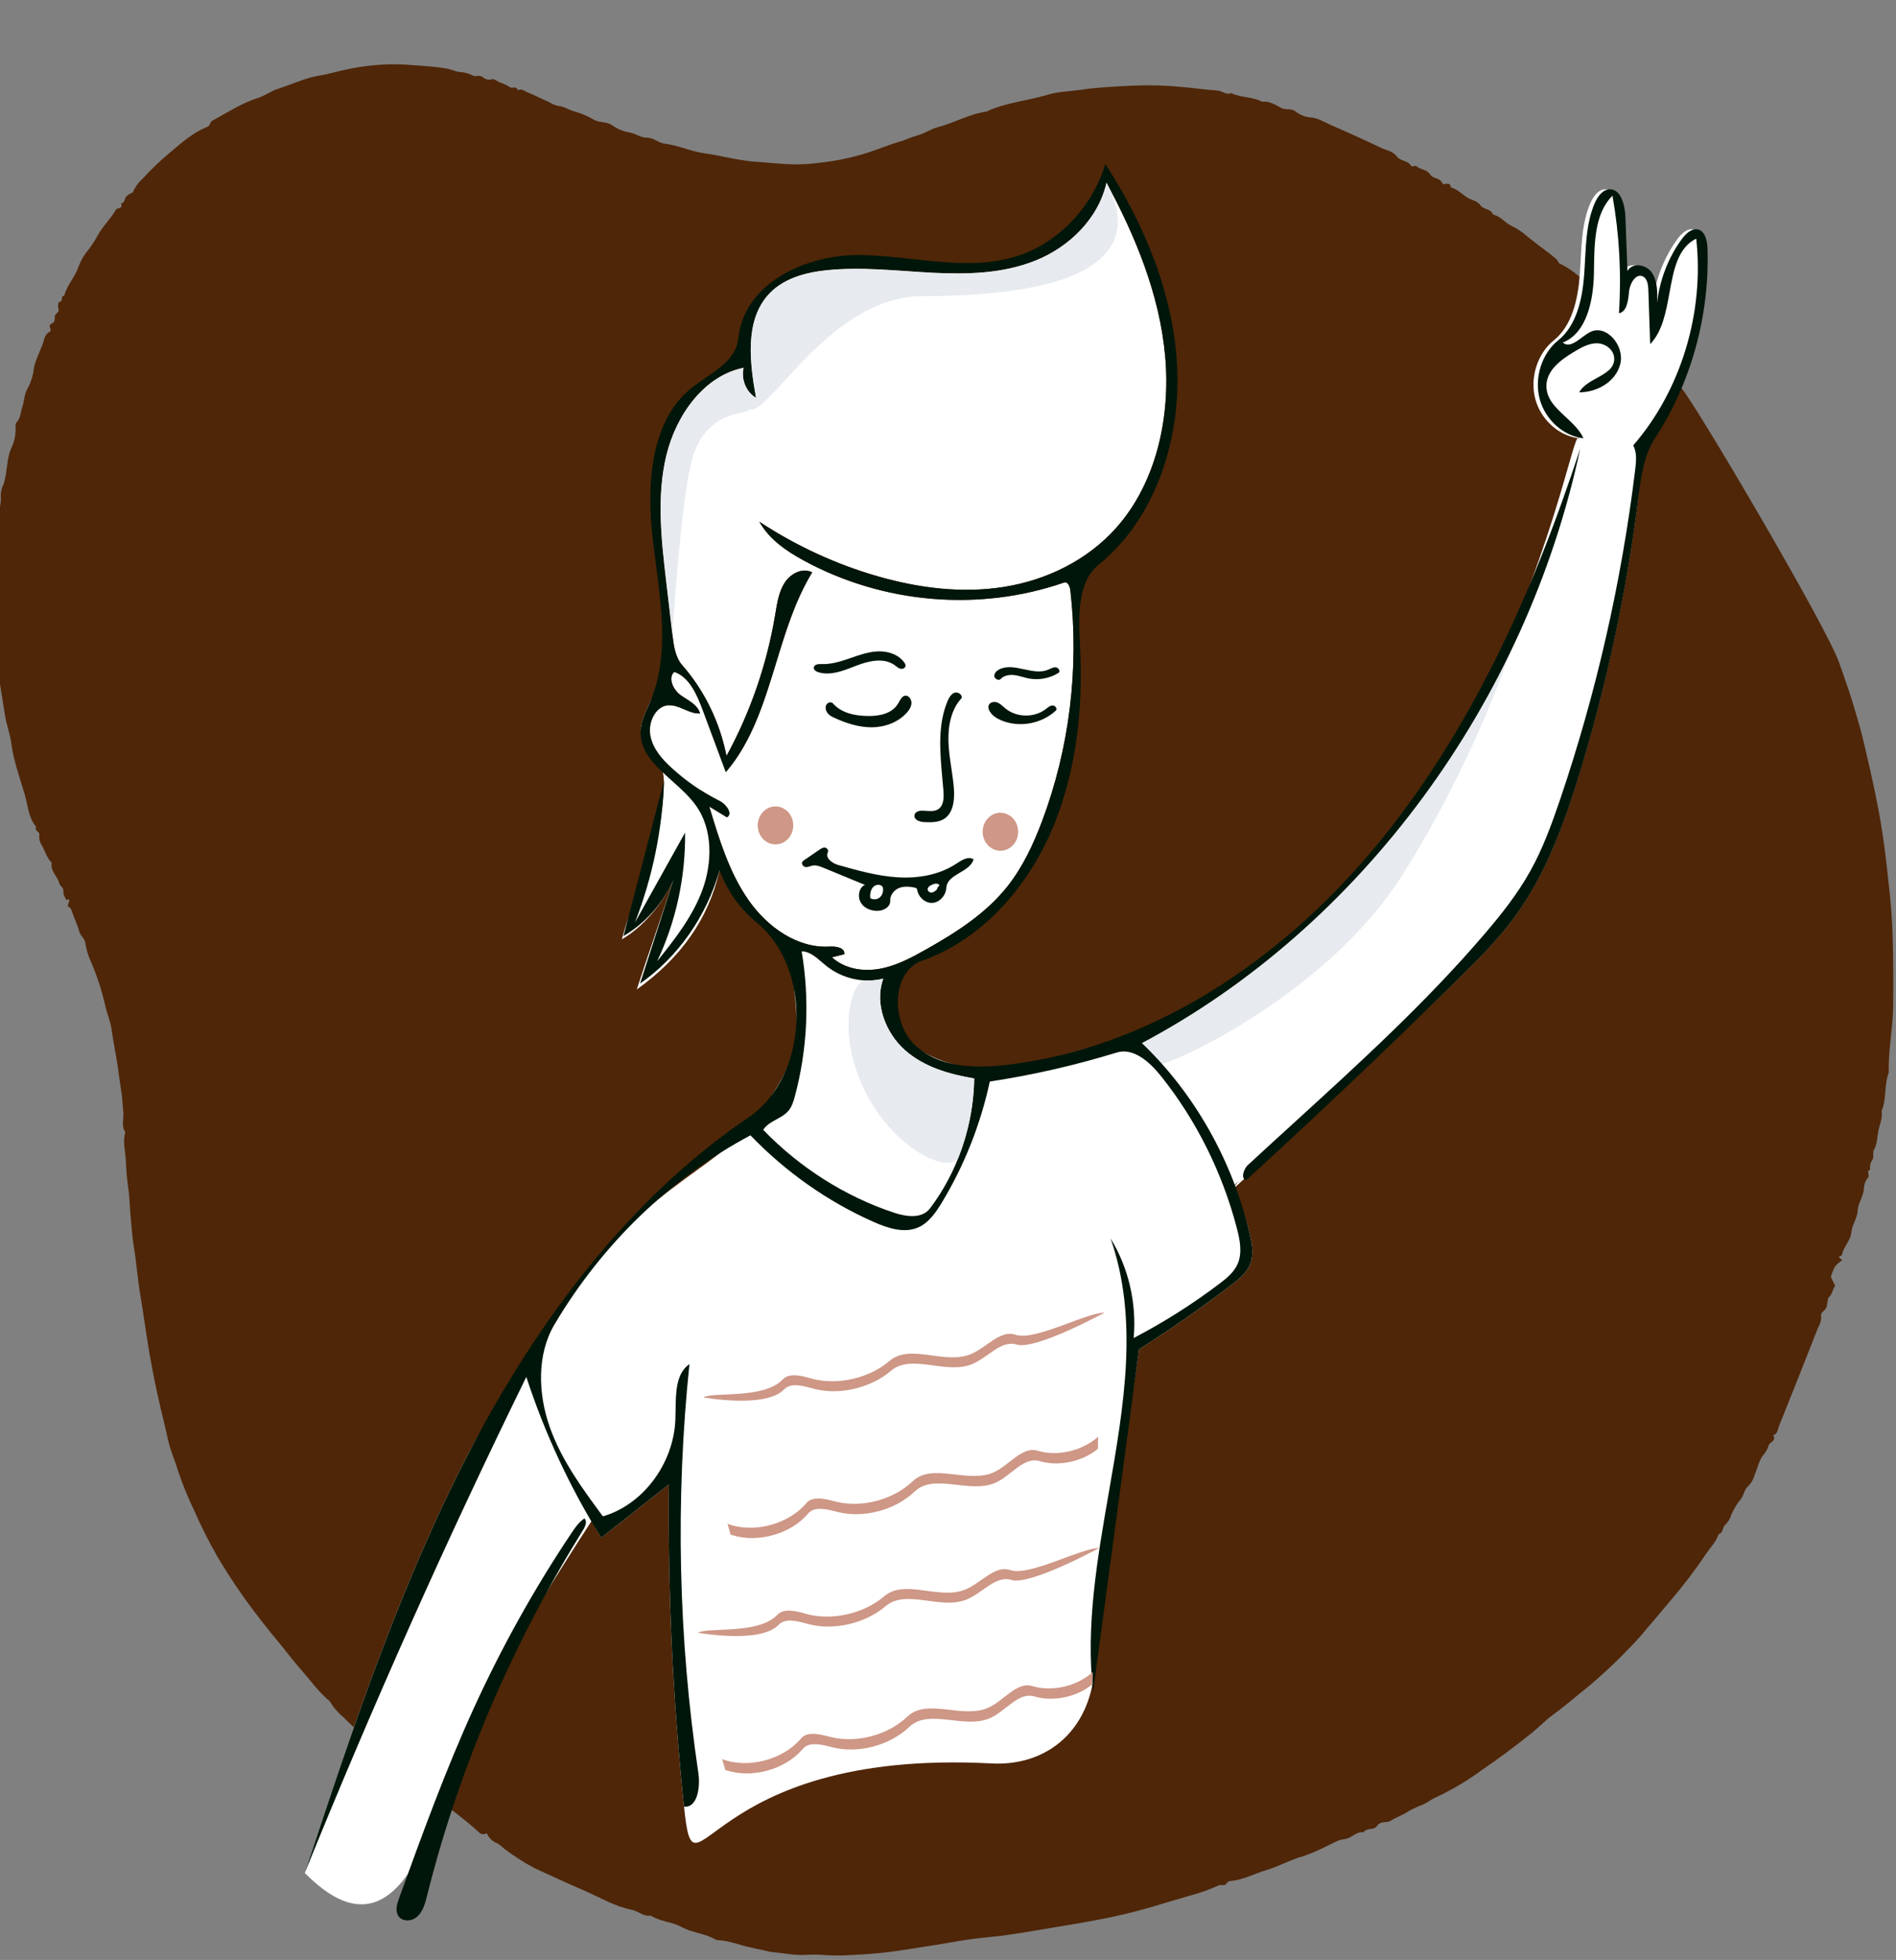 <svg width="211" height="218" viewBox="0 0 211 218" fill="none" xmlns="http://www.w3.org/2000/svg">
<rect x="0" y="0" width="211" height="218" fill="#808080" stroke="none"/>
<g clip-path="url(#clip0_305_525)">
<path fill-rule="evenodd" clip-rule="evenodd" d="M54.174 203.901C53.869 204.099 53.474 204.034 53.239 203.746C51.828 202.425 50.236 201.358 48.786 200.087C48.011 199.399 47.184 198.779 46.315 198.233C45.679 197.841 45.201 197.229 44.593 196.783L44.423 196.665C43.678 196.179 43.074 195.477 42.356 194.931C41.75 194.471 41.315 193.788 40.707 193.294C39.832 192.565 38.992 191.79 38.19 190.97C37.616 190.512 37.126 189.945 36.743 189.299C36.657 189.114 36.499 189.074 36.385 188.96C35.879 188.486 35.401 187.98 34.953 187.444C34.036 186.281 33.014 185.213 32.114 184.037C31.462 183.183 30.765 182.375 30.09 181.544C29.441 180.744 28.807 179.931 28.188 179.103C26.731 177.172 25.382 175.152 24.146 173.052C23.198 171.396 22.339 169.683 21.571 167.923C20.895 166.524 20.307 165.078 19.811 163.595C19.451 162.397 18.927 161.248 18.674 160.038C18.436 158.897 18.138 157.761 17.875 156.635C17.265 154.024 16.754 151.396 16.343 148.75C16.099 147.193 15.885 145.619 15.619 144.071C15.307 142.255 15.19 140.415 14.883 138.599C14.704 137.535 14.651 136.408 14.534 135.317C14.42 134.26 14.446 133.192 14.27 132.143C14.129 131.091 14.038 130.031 13.998 128.969C13.93 127.983 13.643 126.946 13.947 125.935C13.47 125.227 13.797 124.407 13.72 123.648C13.643 122.889 13.613 122.116 13.495 121.378C13.373 120.617 13.269 119.838 13.169 119.082C12.964 117.547 12.624 116.041 12.418 114.516C12.292 113.585 11.913 112.762 11.716 111.868C11.329 110.158 10.784 108.494 10.089 106.9C9.798 106.265 9.6 105.587 9.499 104.889C9.436 104.357 8.972 104.131 8.835 103.646C8.614 102.862 8.27 102.118 7.992 101.352C7.943 101.092 7.766 100.881 7.53 100.799L7.72 100.127C7.619 99.852 7.515 100.178 7.377 100.091C7.235 99.788 7.009 99.5 7.05 99.087C7.088 98.698 6.676 98.584 6.588 98.222C6.394 97.437 5.583 96.902 5.753 95.952C5.195 95.412 5.006 94.63 4.626 93.973C4.426 93.665 4.335 93.293 4.368 92.922L4.377 92.837C4.441 92.474 3.772 92.432 4.03 91.969C3.159 90.974 3.116 89.607 2.766 88.416C2.205 86.504 1.505 84.627 1.244 82.6C1.113 81.586 0.702 80.573 0.551 79.543C0.21 77.227 -0.279 74.932 -0.359 72.572C-0.392 71.597 -0.628 70.63 -0.652 69.654L-0.68 68.526C-0.719 66.834 -0.742 65.141 -0.663 63.449C-0.701 63.057 -0.636 62.661 -0.474 62.306C-0.237 61.913 -0.636 61.556 -0.602 61.123C-0.563 60.609 -0.295 60.166 -0.342 59.603C-0.368 59.293 -0.215 58.831 -0.244 58.472C-0.34 57.303 0.204 56.218 0.083 55.052C0.106 54.614 0.22 54.188 0.416 53.803C0.852 52.478 0.697 51.011 1.301 49.751C1.589 49.127 1.737 48.441 1.735 47.747L1.731 47.479C1.728 47.28 1.737 47.089 1.846 46.976C2.304 46.505 2.29 45.84 2.48 45.273C2.685 44.664 2.689 43.988 2.971 43.383C3.316 42.803 3.561 42.162 3.696 41.49C3.796 40.327 4.326 39.367 4.723 38.344C4.92 37.833 4.934 37.184 5.545 36.891C5.856 36.742 5.265 36.228 5.711 36.009L5.763 35.986C6.084 35.865 6.118 35.578 6.092 35.222C6.069 34.896 6.613 34.776 6.52 34.43C6.427 34.084 6.438 33.607 6.618 33.58C7.067 33.511 6.716 32.935 7.089 32.908C7.127 32.895 7.157 32.863 7.171 32.822C7.49 31.647 8.372 30.8 8.748 29.637C9 28.948 9.373 28.316 9.845 27.775C10.25 27.242 10.613 26.675 10.93 26.079C11.506 25.084 12.337 24.32 12.898 23.327C13.05 23.059 13.731 23.287 13.474 22.628C13.906 22.551 13.857 22.077 14.067 21.826C14.282 21.647 14.522 21.505 14.778 21.404C15.033 20.798 15.418 20.265 15.901 19.849C16.785 18.881 17.726 17.974 18.717 17.133L19.535 16.443C20.628 15.523 21.746 14.633 23.073 14.107C23.415 13.972 23.334 13.578 23.622 13.427C25.289 12.539 26.866 11.473 28.689 10.906C29.453 10.668 30.163 10.124 30.945 9.874C32.513 9.371 34.005 8.647 35.663 8.384C36.644 8.228 37.639 7.9 38.64 7.714C40.706 7.265 42.816 7.084 44.923 7.175L46.218 7.263C47.368 7.342 48.519 7.432 49.664 7.614C50.206 7.7 50.694 7.98 51.199 8.007C51.69 8.033 52.172 8.167 52.613 8.401C52.962 8.581 53.328 8.301 53.694 8.557C53.964 8.818 54.336 8.919 54.688 8.833L54.758 8.813C54.964 8.732 55.298 9.016 55.572 9.139C55.979 9.28 56.371 9.466 56.741 9.693C57.023 9.903 57.494 9.489 57.622 10.047C58.063 9.798 58.392 10.144 58.754 10.295L58.803 10.314C59.167 10.445 59.514 10.629 59.868 10.79L61.048 11.325C61.378 11.537 61.737 11.692 62.112 11.783C62.81 11.827 63.363 12.285 64.036 12.424C64.779 12.64 65.494 12.954 66.165 13.357C66.77 13.666 67.465 13.515 68.068 13.893C68.636 14.306 69.277 14.588 69.952 14.722C70.644 14.795 71.222 15.27 71.84 15.311L71.957 15.313C72.747 15.295 73.278 15.899 73.968 15.98C75.473 16.156 76.874 16.838 78.348 17.045C80.206 17.306 82.023 17.812 83.904 17.978C85.126 18.086 86.357 18.152 87.58 18.261C88.806 18.318 90.034 18.264 91.251 18.099C92.776 17.937 94.285 17.644 95.766 17.222C97.26 16.816 98.68 16.172 100.162 15.742C100.838 15.546 101.465 15.222 102.152 15.046C102.891 14.857 103.563 14.36 104.303 14.168C106.154 13.688 107.854 12.676 109.764 12.416C111.966 11.389 114.374 11.21 116.659 10.521C117.722 10.199 118.861 10.176 119.972 10.029L120.21 9.996C122.177 9.702 124.158 9.623 126.139 9.523C127.956 9.447 129.777 9.499 131.588 9.678C132.892 9.796 134.191 9.981 135.496 10.073C136.026 10.11 136.47 10.598 137.034 10.357C138.12 10.905 139.386 10.727 140.462 11.318C141.259 11.22 141.921 11.652 142.581 12.003C143.084 12.271 143.643 12.016 144.138 12.365C144.582 12.73 145.108 12.963 145.663 13.041C146.601 13.064 147.338 13.573 148.139 13.919C150.001 14.725 151.85 15.565 153.686 16.44C154.288 16.727 155.005 16.795 155.459 17.412C155.857 17.953 156.65 17.81 157.027 18.431C157.164 18.658 157.442 18.322 157.674 18.517C158.124 18.897 158.796 18.829 159.176 19.433C159.458 19.881 160.151 19.745 160.457 20.279L160.496 20.355C160.666 20.733 161.391 20.055 161.443 20.834C162.144 21.027 162.664 21.552 163.25 21.956C163.735 22.289 164.376 22.273 164.768 22.851C165.102 23.343 165.915 23.18 166.161 23.87C167.013 24.039 167.53 24.842 168.314 25.175C168.904 25.465 169.454 25.838 169.95 26.285C170.747 26.932 171.562 27.555 172.387 28.155C172.682 28.376 172.966 28.614 173.237 28.868C173.389 29.006 173.391 29.25 173.625 29.353C175.102 30.007 176.237 31.21 177.411 32.297C178.092 32.852 178.73 33.465 179.318 34.129L179.513 34.352C179.681 34.572 180.078 34.74 180.21 35.026C180.58 35.825 181.25 36.307 181.839 36.856L181.936 36.948C182.269 37.252 182.558 37.606 182.795 38C182.84 38.075 182.84 38.218 182.896 38.245C183.942 38.741 184.436 39.831 185.16 40.665C185.862 41.471 186.423 42.417 187.141 43.202C188.59 44.784 203.205 69.576 204.652 73.652L205.066 74.819C205.479 75.987 205.884 77.162 206.24 78.349L206.542 79.36C206.844 80.372 207.137 81.39 207.376 82.414L207.697 83.781C208.334 86.517 208.947 89.261 209.395 92.046C209.795 94.531 210.053 97.028 210.318 99.529C210.486 101.135 210.589 102.735 210.632 104.346C210.702 106.922 210.717 109.497 210.68 112.073C210.641 114.498 210.117 116.867 210.2 119.287C209.657 120.662 209.981 122.221 209.395 123.586C209.538 124.341 209.189 125.031 209.049 125.723C208.906 126.437 208.932 127.218 208.544 127.896C208.366 128.204 208.585 128.655 208.364 129.03C208.14 129.335 208.055 129.73 208.132 130.109C207.639 130.248 208.125 130.695 207.883 130.979C207.622 131.288 207.464 131.68 207.435 132.095C207.417 133.033 206.787 133.783 206.737 134.624C206.688 135.484 206.181 136.125 206.058 136.881L206.039 137.024C205.943 138.029 205.157 138.651 204.98 139.585C204.964 139.667 204.771 139.709 204.658 139.772C204.655 139.989 204.881 139.982 205.008 140.175C204.724 140.358 204.464 140.583 204.237 140.842C204.035 141.217 203.87 141.615 203.745 142.027L204.23 143.012C203.916 143.465 203.923 143.931 203.549 144.262C203.386 144.407 203.376 144.94 203.3 145.296C203.2 145.763 202.589 145.937 202.664 146.334C202.698 146.782 202.589 147.229 202.355 147.602C200.916 151.268 199.463 154.927 197.995 158.58C197.839 158.972 197.831 159.5 197.322 159.651C197.742 160.315 196.904 160.361 196.817 160.808C196.682 161.216 196.465 161.587 196.181 161.895C195.752 162.491 195.588 163.299 195.284 164.004C195.15 164.518 194.883 164.981 194.514 165.339C194.144 165.627 194.089 166.239 193.774 166.681C193.344 167.207 192.982 167.791 192.697 168.418C192.566 168.883 192.315 169.299 191.973 169.619C191.676 169.866 191.78 170.514 191.259 170.645C190.983 171.473 190.393 172.069 189.917 172.751L189.83 172.88C188.646 174.642 187.364 176.326 185.992 177.925C184.848 179.272 183.726 180.639 182.571 181.974C182.195 182.405 181.802 182.83 181.401 183.231C179.994 184.715 178.511 186.116 176.959 187.426C175.552 188.547 174.191 189.739 172.733 190.798C171.958 191.361 171.278 192.103 170.515 192.713C168.717 194.152 166.886 195.537 164.989 196.821C163.368 198.021 161.642 199.05 159.835 199.894C159.348 200.097 158.917 200.449 158.44 200.686C157.875 200.893 157.324 201.142 156.792 201.432C156.154 201.88 155.426 202.103 154.789 202.509C154.295 202.824 153.647 202.469 153.223 203.123C152.914 203.599 152.108 203.252 151.726 203.804C150.949 203.685 150.456 204.418 149.711 204.549L149.613 204.563C148.838 204.64 148.101 205.16 147.349 205.485C146.613 205.857 145.854 206.177 145.078 206.441C143.639 206.833 142.326 207.596 140.914 208.014C139.567 208.412 138.296 209.127 136.882 209.224C136.549 209.247 136.558 209.56 136.317 209.648C136.065 209.739 135.829 209.603 135.596 209.719C134.64 210.156 133.653 210.511 132.644 210.78C131.226 211.211 129.792 211.601 128.381 212.044C126.188 212.693 123.965 213.218 121.721 213.616C120.263 213.901 118.795 214.13 117.332 214.375L115.292 214.72C114.272 214.891 113.251 215.058 112.229 215.205C110.929 215.392 109.619 215.485 108.317 215.655C107.286 215.788 106.258 215.968 105.232 216.148C103.813 216.396 102.383 216.59 100.968 216.828C98.961 217.154 96.939 217.359 94.91 217.443C93.884 217.518 92.854 217.523 91.827 217.458C91.255 217.405 90.68 217.39 90.106 217.414L89.82 217.429C88.485 217.525 87.209 217.236 85.908 217.117C85.507 217.079 85.138 216.949 84.764 216.872L84.603 216.842C84.281 216.79 83.971 216.713 83.657 216.641L83.421 216.588C82.308 216.346 81.234 215.897 80.092 215.811L79.877 215.799C79.796 215.799 79.715 215.778 79.642 215.738C78.526 215.064 77.214 215.013 76.057 214.446L75.855 214.34C74.782 213.744 73.493 213.751 72.436 213.069C71.627 213.21 71.026 212.558 70.306 212.419C68.445 212.058 66.816 211.073 65.103 210.32L64.879 210.224C63.091 209.467 61.336 208.621 59.562 207.826C58.348 207.188 57.184 206.446 56.083 205.606C55.852 205.372 55.594 205.171 55.316 205.007C54.806 204.827 54.391 204.426 54.174 203.901Z" fill="#4F2608"/>
<path fill-rule="evenodd" clip-rule="evenodd" d="M80.079 96.801C78.827 102.3 75.706 106.587 70.864 110.057C72.101 106.223 73.7 101.736 74.937 97.902C73.745 100.518 71.597 103.083 69.205 104.478C70.712 98.707 73.871 94.119 73.871 86.804C73.871 84.174 71.203 82.142 71.307 81.073C71.413 79.991 71.952 79.023 72.371 78.031C74.718 72.483 80.923 99.076 80.079 96.801Z" fill="white"/>
<path fill-rule="evenodd" clip-rule="evenodd" d="M175.735 48.75C175.678 48.744 175.62 48.736 175.563 48.728C175.631 48.642 175.688 48.648 175.735 48.75ZM137.865 131.358C137.628 131.576 137.391 131.792 137.155 132.008C136.96 132.008 136.18 130.595 135.096 128.63C134.098 126.82 132.842 124.542 131.546 122.469C130.413 120.658 129.175 119.026 128.286 117.855C127.479 116.791 126.961 116.109 127.075 116.02C129.576 114.097 132.182 112.31 134.787 110.525C138.995 107.642 143.198 104.761 146.94 101.312C156.935 92.1 163.891 80.528 168.055 70.599C171.567 62.224 173.462 55.604 174.519 51.912C175.039 50.097 175.356 48.989 175.563 48.728C173.378 48.407 171.437 46.609 170.847 44.334C170.242 42 171.1 39.313 172.914 37.86C174.941 36.236 175.601 33.315 175.804 30.616C175.846 30.059 175.875 29.498 175.905 28.936C176.017 26.77 176.131 24.592 176.967 22.637C177.294 21.872 177.856 21.075 178.642 21.056C179.898 21.026 180.349 22.8 180.399 24.142L180.624 30.154C181.154 29.146 182.71 29.397 183.346 30.331C183.982 31.266 183.967 32.518 183.925 33.673C184.221 31.11 185.18 28.638 186.667 26.602C187.134 25.964 187.836 25.307 188.559 25.552C189.323 25.811 189.511 26.858 189.538 27.714C189.767 35.143 187.686 42.632 183.701 48.723C182.932 49.899 182.515 51.261 182.24 52.675C182.342 53.665 182.387 54.733 182.275 55.624C180.99 65.791 178.855 75.835 175.902 85.597C174.145 91.405 172.048 97.213 168.524 102.016C166.665 104.549 164.446 106.75 162.228 108.928C155.429 115.602 147.169 123.157 139.858 129.844C138.868 130.75 137.895 131.64 136.945 132.51C136.895 132.51 137.227 132.109 137.865 131.358Z" fill="white"/>
<path d="M64.003 164.912C64.578 166.661 66.025 168.896 66.025 168.896C66.025 168.896 55.959 184.097 52.124 192.781C48.56 200.852 44.961 219.54 33.92 208.32C39.178 192.419 44.472 176.434 52.124 161.681C55.604 154.972 58.644 152.59 58.644 152.59C58.644 152.59 61.991 158.793 64.003 164.912Z" fill="white"/>
<path fill-rule="evenodd" clip-rule="evenodd" d="M75.034 74.727C74.288 75.409 74.929 76.743 75.746 77.324C76.563 77.906 77.624 78.347 77.904 79.352C76.659 79.433 75.535 78.308 74.296 78.457C72.925 78.621 72.116 80.367 72.38 81.812C72.643 83.257 73.654 84.406 74.699 85.367C76.327 86.865 78.148 88.123 80.095 89.096C80.808 89.452 81.598 90.528 80.895 90.904C80.24 90.504 79.586 90.105 78.931 89.705C80.024 93.335 81.152 97.04 83.287 100.098C85.421 103.156 88.783 105.505 92.35 105.285C93.038 105.243 94.032 105.401 93.968 106.133C93.505 106.247 93.043 106.362 92.58 106.477C94.009 107.775 96.047 108.092 97.897 107.758C99.747 107.424 101.456 106.512 103.114 105.574C106.439 103.692 109.759 101.594 112.175 98.514C113.834 96.4 115.004 93.899 115.967 91.341C119.016 83.247 120.111 74.324 119.118 65.664C119.068 65.229 118.822 64.653 118.431 64.788C108.968 68.063 98.3 67.162 89.437 62.338C87.52 61.294 85.614 60.001 84.508 58.031C88.61 60.73 93.082 62.788 97.737 64.118C102.301 65.422 107.096 66.025 111.768 65.275C116.439 64.524 120.987 62.347 124.239 58.689C128.671 53.703 130.296 46.395 129.663 39.556C129.029 32.717 126.359 26.268 123.14 20.316C122.216 24.38 118.935 27.483 115.272 28.965C111.609 30.446 107.589 30.535 103.676 30.331C99.763 30.126 95.838 29.647 91.94 30.06C89.527 30.317 86.986 31.012 85.362 32.936C82.892 35.865 83.436 40.372 84.133 44.242C83.047 43.63 82.448 42.173 82.761 40.906C78.426 41.759 75.27 46.069 74.162 50.624C73.053 55.179 73.591 59.983 74.136 64.653C74.367 66.635 74.599 68.617 74.83 70.599C74.971 71.81 75.149 73.107 75.93 73.997C78.389 76.799 80.11 80.33 80.848 84.088C83.497 79.252 85.34 73.914 86.265 68.4C86.474 67.158 86.653 65.859 87.322 64.82C87.992 63.78 89.328 63.1 90.385 63.665C86.172 70.53 85.983 79.838 80.776 85.876C79.922 83.583 79.068 81.289 78.214 78.996C77.562 77.246 76.716 75.294 75.034 74.727Z" fill="white"/>
<path fill-rule="evenodd" clip-rule="evenodd" d="M137.08 142.888C133.737 145.44 130.293 147.84 126.759 150.079C125.984 155.855 124.18 166.957 122.789 176.314C122.157 180.569 122.157 184.19 121.616 187.166C120.516 193.218 115.898 196.436 110.346 196.143C77.853 194.428 77.369 212.84 76.123 200.946C74.876 189.053 74.313 177.077 74.436 165.11C71.927 167.086 69.419 169.062 66.91 171.037C66.103 169.743 59.051 157.583 59.41 153.151C59.8 148.32 64.814 141.305 70.539 135.781C74.106 132.341 78.275 129.834 80.777 127.708C81.788 126.849 87.057 121.757 88.279 116.784C89.557 111.579 86.818 106.49 89.211 105.809C91.1 105.271 92.307 106.866 94.429 107.882C96.06 108.662 98.752 107.275 99.382 108.378C100.013 109.482 99.177 113.842 100.774 115.518C103.736 118.624 109.85 119.145 110.346 119.088C116.963 118.338 123.887 115.119 125.884 115.92C132.748 118.672 137.962 132.49 139.076 137.232C139.331 138.314 139.54 139.482 139.162 140.521C138.789 141.545 137.917 142.249 137.08 142.888Z" fill="white"/>
<path fill-rule="evenodd" clip-rule="evenodd" d="M129.068 118.324C128.862 118.04 128.662 117.79 128.475 117.57C127.566 116.506 126.921 116.139 127.076 116.02C133.615 110.99 140.881 106.896 146.94 101.312C156.935 92.1 163.891 80.529 168.055 70.6C171.242 63.001 166.71 80.433 156.147 97.205C147.46 110.999 129.423 118.813 129.068 118.324Z" fill="#E7EAEE"/>
<path fill-rule="evenodd" clip-rule="evenodd" d="M137.08 142.888C137.917 142.249 138.789 141.545 139.162 140.521C139.54 139.482 139.331 138.313 139.076 137.232C137.165 129.101 132.927 121.611 127.075 116.02C151.41 103.124 169.829 78.154 175.863 49.879C170.601 65.964 163.541 81.647 152.918 94.363C142.295 107.08 127.786 116.655 111.914 118.456C108.383 118.856 104.445 118.737 101.794 116.215C99.142 113.693 99.225 108.045 102.599 106.864C108.946 104.643 114.018 99.148 116.884 92.709C119.75 86.269 120.569 78.959 120.196 71.841C120.027 68.6 119.858 64.747 122.284 62.79C128.422 57.837 131.359 49.219 131.011 41.014C130.662 32.809 127.379 25.008 123.019 18.24C121.557 23.039 117.808 26.973 113.288 28.452C109.499 29.691 105.524 29.253 101.535 28.813C99.59 28.598 97.641 28.384 95.709 28.363C89.813 28.299 82.812 31.397 82.156 37.651C81.942 39.699 80.208 40.881 78.496 42.049C77.939 42.429 77.385 42.807 76.885 43.213C72.349 46.902 71.944 53.99 72.65 60.031C72.752 60.902 72.868 61.781 72.984 62.664C73.673 67.903 74.38 73.283 72.372 78.031C72.283 78.242 72.189 78.451 72.094 78.661C71.743 79.439 71.391 80.22 71.308 81.073C71.069 83.519 72.898 85.158 74.78 86.845C75.779 87.74 76.793 88.648 77.521 89.698C79.319 92.291 79.277 95.935 78.183 98.942C77.089 101.949 75.092 104.465 73.13 106.919C75.224 102.509 76.301 97.554 76.24 92.61L70.659 102.614C72.615 97.608 73.72 92.225 73.904 86.804L69.384 104.116C71.776 102.722 73.745 100.518 74.937 97.902L71.227 109.405C75.433 106.478 78.626 101.931 80.079 96.801C80.923 99.076 82.356 101.099 84.178 102.585C90.496 107.739 90.011 119.729 83.301 124.284C69.97 133.332 59.775 146.929 52.124 161.681C44.472 176.434 39.178 192.419 33.92 208.32C41.496 189.614 49.721 171.208 58.572 153.151C60.635 159.454 63.443 165.479 66.91 171.037L74.436 165.11C74.313 177.077 74.876 189.053 76.123 200.946C77.603 201.114 77.954 198.797 77.721 197.227C75.486 182.198 75.151 166.848 76.726 151.724C75.239 152.738 75.21 154.85 75.183 156.827C75.178 157.202 75.174 157.571 75.159 157.927C74.955 162.829 71.53 167.384 67.092 168.657C64.802 165.563 62.478 162.404 61.176 158.715C59.873 155.025 59.731 150.653 61.705 147.32C67.004 138.368 74.635 131.006 83.514 126.281C87.464 130.379 92.147 133.668 97.236 135.917C98.854 136.632 100.716 137.238 102.31 136.465C103.411 135.93 104.166 134.83 104.823 133.745C107.31 129.636 109.122 125.063 110.154 120.296C114.923 119.573 119.644 118.495 124.273 117.072C126.146 116.497 127.945 118.12 129.211 119.702C133.138 124.609 136.043 130.442 137.658 136.66C137.987 137.928 138.255 139.321 137.757 140.524C137.356 141.491 136.526 142.165 135.718 142.777C132.693 145.064 129.494 147.089 126.162 148.825C126.513 144.964 125.59 140.985 123.591 137.745C126.741 146.775 125.075 156.352 123.393 166.029C122.108 173.42 120.812 180.869 121.646 188.176L126.76 150.079C130.293 147.84 133.737 145.44 137.08 142.888ZM75.034 74.727C76.716 75.294 77.562 77.246 78.214 78.996L80.776 85.876C83.681 82.508 85.024 78.122 86.375 73.711C87.446 70.214 88.522 66.701 90.385 63.665C89.328 63.1 87.992 63.78 87.322 64.82C86.698 65.79 86.5 66.985 86.307 68.15C86.293 68.233 86.279 68.317 86.265 68.4C85.34 73.914 83.497 79.252 80.848 84.088C80.11 80.33 78.389 76.799 75.93 73.997C75.149 73.107 74.971 71.81 74.83 70.599L74.136 64.653C73.591 59.983 73.053 55.179 74.162 50.624C75.27 46.069 78.426 41.759 82.761 40.906C82.448 42.173 83.047 43.63 84.133 44.242C83.436 40.372 82.892 35.865 85.362 32.936C86.986 31.012 89.527 30.317 91.94 30.06C94.922 29.744 97.92 29.95 100.916 30.156C101.837 30.219 102.757 30.282 103.676 30.331C107.589 30.535 111.609 30.446 115.272 28.965C118.935 27.483 122.216 24.38 123.14 20.316C126.359 26.268 129.029 32.717 129.663 39.556C130.296 46.395 128.671 53.703 124.239 58.689C120.987 62.347 116.439 64.524 111.768 65.275C107.096 66.025 102.301 65.422 97.737 64.118C93.082 62.788 88.61 60.73 84.508 58.031C85.614 60.001 87.52 61.294 89.437 62.338C98.3 67.162 108.968 68.063 118.431 64.788C118.822 64.653 119.068 65.229 119.118 65.664C120.111 74.324 119.016 83.247 115.967 91.341C115.004 93.899 113.834 96.4 112.175 98.514C109.759 101.594 106.439 103.692 103.114 105.574C101.456 106.512 99.747 107.424 97.897 107.758C96.047 108.092 94.009 107.775 92.58 106.477L93.968 106.133C94.032 105.401 93.038 105.243 92.35 105.285C88.783 105.505 85.421 103.156 83.287 100.098C81.152 97.04 80.024 93.335 78.931 89.705L80.895 90.904C81.598 90.528 80.808 89.452 80.095 89.096C78.148 88.123 76.327 86.865 74.699 85.367C73.654 84.406 72.643 83.257 72.38 81.812C72.116 80.367 72.925 78.621 74.296 78.457C74.931 78.381 75.536 78.639 76.142 78.898C76.719 79.145 77.297 79.392 77.904 79.352C77.685 78.567 76.989 78.126 76.305 77.693C76.114 77.572 75.924 77.451 75.746 77.324C74.929 76.743 74.288 75.409 75.034 74.727ZM91.936 107.419C93.724 108.855 96.118 109.395 98.298 108.853C97.279 111.623 98.561 114.897 100.704 116.8C102.846 118.703 105.663 119.489 108.415 119.958C108.334 125.176 106.574 130.347 103.498 134.403C102.594 135.596 100.847 135.337 99.475 134.88C94.044 133.074 89.02 129.891 84.932 125.669C85.284 125.122 85.848 124.813 86.413 124.504C86.934 124.219 87.456 123.933 87.817 123.46C88.145 123.03 88.308 122.487 88.452 121.955C89.862 116.731 90.124 111.158 89.211 105.809C90.071 105.823 90.773 106.427 91.46 107.018C91.619 107.155 91.777 107.291 91.936 107.419ZM175.126 39.162C173.719 40.009 172.132 41.16 172.096 42.886C172.066 44.359 173.129 45.347 174.226 46.365C175 47.084 175.79 47.819 176.224 48.75C173.969 48.501 171.941 46.668 171.336 44.334C170.731 42 171.588 39.313 173.402 37.86C175.43 36.236 176.09 33.315 176.293 30.616C176.335 30.059 176.364 29.498 176.393 28.936V28.936C176.506 26.77 176.62 24.592 177.455 22.637C177.782 21.872 178.344 21.075 179.131 21.056C180.387 21.026 180.837 22.8 180.887 24.142L181.113 30.154C181.643 29.146 183.198 29.397 183.834 30.331C184.47 31.266 184.455 32.518 184.414 33.673C184.71 31.11 185.668 28.638 187.156 26.602C187.622 25.964 188.324 25.307 189.047 25.552C189.811 25.811 190 26.858 190.026 27.714C190.255 35.143 188.175 42.632 184.189 48.723C182.92 50.664 182.611 53.113 182.314 55.464L182.294 55.624C181.01 65.791 178.874 75.835 175.922 85.597C174.165 91.405 172.068 97.213 168.543 102.016C166.684 104.549 164.466 106.751 162.247 108.928C154.528 116.506 146.686 123.942 138.726 131.232C138.05 131.232 138.361 130.059 138.872 129.586C140.599 127.989 142.338 126.404 144.077 124.819L144.078 124.818C151.385 118.156 158.697 111.49 165.176 103.925C167.064 101.72 168.887 99.429 170.316 96.859C171.69 94.386 172.679 91.693 173.598 88.989C177.637 77.103 180.453 64.743 181.98 52.203C182.089 51.303 182.179 50.328 181.755 49.541C187.052 43.443 189.686 34.806 188.768 26.543C186.705 27.558 186.256 30.021 185.793 32.557C185.405 34.682 185.008 36.859 183.644 38.278L183.44 32.275C183.421 31.698 183.338 31.011 182.853 30.757C182.053 30.338 181.363 31.544 181.282 32.491C181.201 33.439 181.045 34.685 180.167 34.842C180.455 30.474 180.212 26.066 179.446 21.764C177.481 23.721 177.434 26.916 177.392 29.827C177.389 30.007 177.387 30.185 177.383 30.362C177.331 33.41 176.591 37.047 173.916 38.105C174.561 38.641 175.287 38.102 176.03 37.552C176.35 37.314 176.674 37.074 176.995 36.917C178.776 36.049 180.816 38.449 180.318 40.472C179.82 42.495 177.696 43.645 175.739 43.637C176.149 42.906 176.951 42.463 177.722 42.038C178.738 41.476 179.7 40.945 179.639 39.822C179.585 38.846 178.597 38.175 177.681 38.182C176.766 38.188 175.924 38.682 175.126 39.162ZM90.566 74.257C90.59 73.898 91.077 73.845 91.428 73.86C92.51 73.906 93.568 73.567 94.594 73.213L94.739 73.163C95.718 72.824 96.711 72.481 97.742 72.45C98.824 72.417 99.978 72.789 100.626 73.676C100.712 73.793 100.791 73.931 100.772 74.076C100.74 74.323 100.434 74.442 100.197 74.38C100.014 74.331 99.86 74.212 99.707 74.093C99.664 74.059 99.621 74.025 99.577 73.993C98.378 73.119 96.722 73.496 95.344 74.024C95.24 74.063 95.135 74.104 95.03 74.144L95.029 74.145C93.742 74.643 92.379 75.171 91.076 74.771C90.829 74.695 90.549 74.521 90.566 74.257ZM102.815 91.437C103.638 91.478 104.529 91.499 105.2 90.987C106.136 90.271 106.253 88.835 106.149 87.606C106.087 86.878 105.979 86.154 105.872 85.432C105.724 84.438 105.576 83.445 105.548 82.44C105.499 80.705 105.869 78.849 107.027 77.638C107.09 77.216 106.571 76.915 106.198 77.062C105.826 77.209 105.604 77.615 105.441 78.004C104.332 80.664 104.606 83.676 104.873 86.613L104.873 86.614C104.914 87.06 104.954 87.505 104.99 87.946C105.047 88.659 105.04 89.5 104.511 89.935C104.116 90.258 103.6 90.223 103.087 90.188C102.919 90.176 102.752 90.165 102.589 90.166C102.248 90.168 101.834 90.306 101.771 90.666C101.682 91.175 102.334 91.412 102.815 91.437ZM100.729 77.381C101.116 77.322 101.445 77.773 101.433 78.199C101.422 78.624 101.171 78.997 100.894 79.297C99.89 80.385 98.438 80.887 97.022 80.896C95.607 80.904 94.219 80.46 92.911 79.869C92.628 79.742 92.34 79.601 92.131 79.358C91.921 79.114 91.809 78.742 91.937 78.439C92.065 78.136 92.483 78.001 92.696 78.241C93.66 79.332 95.158 79.613 96.548 79.639C97.805 79.662 99.239 79.416 99.932 78.274C99.971 78.21 100.009 78.142 100.048 78.074C100.224 77.759 100.408 77.43 100.729 77.381ZM117.495 79.043C115.928 80.496 113.504 80.949 111.517 80.16C110.968 79.943 110.431 79.617 110.137 79.105C110.022 78.905 109.949 78.66 110.031 78.445C110.164 78.097 110.642 78.005 110.99 78.139C111.253 78.241 111.466 78.43 111.679 78.618C111.748 78.679 111.817 78.74 111.888 78.799C113.138 79.826 115.106 79.855 116.387 78.866L116.425 78.837L116.469 78.802C116.674 78.64 116.887 78.472 117.144 78.467C117.435 78.463 117.708 78.845 117.495 79.043ZM65.038 168.896C64.443 169.273 64.019 169.887 63.617 170.487C59.489 176.648 55.845 183.176 52.735 189.98C49.593 196.855 47.001 203.997 44.413 211.13C44.194 211.734 43.979 212.435 44.27 213.003C44.673 213.791 45.833 213.753 46.463 213.158C47.093 212.563 47.331 211.641 47.548 210.774C51.164 196.329 57.172 182.602 64.913 170.132C65.15 169.751 65.368 169.187 65.038 168.896ZM99.068 100.185C99.097 100.898 98.305 101.306 97.651 101.312C96.94 101.318 96.177 101.039 95.791 100.387C95.405 99.735 95.589 98.69 96.257 98.424L91.645 96.524C91.257 96.364 90.847 96.202 90.438 96.276C90.343 96.293 90.25 96.323 90.157 96.353L90.157 96.353L90.157 96.353L90.157 96.353C90 96.403 89.845 96.452 89.683 96.442C89.426 96.424 89.159 96.137 89.277 95.887C89.321 95.793 89.406 95.733 89.488 95.677L91.179 94.518C91.371 94.386 91.582 94.25 91.808 94.275C92.033 94.3 92.24 94.578 92.128 94.793C91.796 95.43 92.624 96.022 93.274 96.207C95.457 96.825 97.659 97.447 99.911 97.582C102.163 97.717 104.499 97.334 106.431 96.063C107.024 95.673 107.761 95.192 108.349 95.591C108.123 96.3 107.456 96.693 106.805 97.076C106.076 97.506 105.365 97.925 105.312 98.763C105.257 99.629 104.547 100.386 103.754 100.426C102.96 100.467 102.189 99.785 102.06 98.93C102.04 98.794 101.89 98.741 101.766 98.718C101.196 98.61 100.593 98.554 100.05 98.772C99.506 98.992 99.041 99.553 99.068 100.185ZM98.233 98.65C97.979 98.309 97.446 98.36 97.162 98.672C96.879 98.983 96.806 99.462 96.85 99.899C97.186 100.105 97.636 100.061 97.933 99.792C98.231 99.524 98.355 99.049 98.233 98.65ZM104.273 98.907C104.314 98.734 104.419 98.581 104.56 98.489C104.385 98.158 103.927 98.288 103.614 98.459C103.448 98.55 103.262 98.672 103.239 98.873C103.212 99.12 103.475 99.31 103.701 99.28C103.927 99.25 104.113 99.078 104.284 98.913L104.273 98.907ZM113.808 75.296L113.808 75.296L113.808 75.296C114.023 75.355 114.239 75.414 114.458 75.458C115.595 75.683 116.822 75.457 117.79 74.846C118.048 74.683 117.809 74.258 117.501 74.226C117.264 74.202 117.043 74.306 116.824 74.409C116.76 74.439 116.696 74.469 116.631 74.495C115.806 74.839 114.884 74.641 113.967 74.444C113.009 74.239 112.057 74.034 111.222 74.447C110.921 74.596 110.64 74.866 110.655 75.189C110.67 75.513 111.148 75.762 111.369 75.517C111.725 75.124 112.331 75.024 112.872 75.088C113.19 75.126 113.499 75.211 113.808 75.296Z" fill="#00160A"/>
<path fill-rule="evenodd" clip-rule="evenodd" d="M98.297 108.853C97.658 109.012 96.999 109.078 96.343 109.056C94.764 109.001 92.97 114.851 96.343 121.523C99.659 128.08 105.903 130.702 106.711 128.627C107.778 125.884 108.369 122.928 108.415 119.958C105.662 119.489 102.846 118.703 100.704 116.8C98.561 114.897 97.279 111.623 98.297 108.853Z" fill="#E7EAEE"/>
<ellipse cx="86.303" cy="91.808" rx="1.976" ry="2.112" fill="#CE9786"/>
<ellipse cx="111.332" cy="92.512" rx="1.976" ry="2.112" fill="#CE9786"/>
<path fill-rule="evenodd" clip-rule="evenodd" d="M89.941 168.342C90.658 167.491 92.093 167.88 93.18 168.161C96.076 168.909 99.61 167.98 101.792 165.897C103.987 163.8 107.957 166.214 110.82 164.903C112.546 164.112 113.958 161.994 115.685 162.512C117.804 163.147 120.437 162.584 122.187 161.146L122.192 160.726L122.207 159.798C120.465 161.38 117.69 162.025 115.477 161.361C113.75 160.843 112.338 162.961 110.612 163.752C107.749 165.063 103.779 162.65 101.584 164.746C99.446 166.788 96.009 167.721 93.147 167.053L92.576 166.909C91.557 166.655 90.365 166.44 89.733 167.192C87.738 169.562 83.824 170.585 80.961 169.484L81.305 170.685L81.475 170.742C84.304 171.662 88.016 170.63 89.941 168.342ZM87.25 154.543C88.006 153.743 89.412 154.15 90.477 154.445C93.314 155.23 96.873 154.422 99.148 152.474C101.438 150.515 105.256 152.923 108.168 151.732C109.924 151.014 111.436 149.015 113.125 149.552C115.196 150.212 122.914 146.005 122.914 146.005C120.976 145.976 115.27 149.106 113.13 148.49L112.978 148.444C111.289 147.906 109.777 149.905 108.021 150.623C105.109 151.814 101.291 149.406 99.001 151.366C96.772 153.274 93.309 154.089 90.501 153.381L89.941 153.23C88.943 152.962 87.77 152.728 87.103 153.434C84.998 155.661 79.32 154.779 78.271 155.427C78.271 155.427 85.219 156.692 87.25 154.543Z" fill="#CE9786"/>
<path fill-rule="evenodd" clip-rule="evenodd" d="M89.348 194.519C90.065 193.668 91.501 194.057 92.588 194.338C95.483 195.086 99.018 194.157 101.199 192.074C103.394 189.977 107.364 192.391 110.228 191.08C111.954 190.289 113.366 188.171 115.093 188.688C117.211 189.324 119.845 188.761 121.594 187.323L121.599 186.903L121.614 185.975C119.872 187.557 117.097 188.201 114.884 187.538C113.157 187.02 111.745 189.138 110.019 189.929C107.156 191.24 103.186 188.827 100.991 190.923C98.853 192.965 95.416 193.898 92.554 193.23L91.983 193.086C90.965 192.832 89.772 192.617 89.14 193.369C87.145 195.739 83.231 196.762 80.368 195.661L80.712 196.862L80.882 196.919C83.712 197.839 87.423 196.807 89.348 194.519ZM86.657 180.72C87.413 179.92 88.819 180.327 89.884 180.622C92.721 181.407 96.28 180.599 98.555 178.651C100.845 176.692 104.663 179.1 107.575 177.909C109.331 177.191 110.843 175.192 112.532 175.729C114.603 176.389 122.321 172.182 122.321 172.182C120.384 172.153 114.678 175.283 112.537 174.667L112.385 174.621C110.696 174.083 109.184 176.082 107.428 176.8C104.516 177.991 100.698 175.583 98.409 177.543C96.179 179.451 92.716 180.266 89.908 179.558L89.349 179.407C88.35 179.139 87.177 178.905 86.51 179.611C84.405 181.838 78.727 180.956 77.678 181.604C77.678 181.604 84.626 182.869 86.657 180.72Z" fill="#CE9786"/>
<path fill-rule="evenodd" clip-rule="evenodd" d="M83.387 45.458C85.291 46.711 92.273 32.936 102.669 32.936C124.702 32.936 126.359 26.268 123.14 20.316C122.216 24.38 118.935 27.483 115.272 28.965C111.609 30.446 107.589 30.535 103.676 30.331C99.763 30.126 95.838 29.647 91.94 30.06C89.527 30.317 86.986 31.012 85.362 32.936C82.891 35.865 83.436 40.372 84.133 44.242C83.047 43.63 82.448 42.173 82.761 40.906C78.426 41.759 75.27 46.069 74.162 50.624C73.053 55.179 73.591 59.983 74.136 64.653C74.367 66.635 74.599 68.617 74.83 70.599C74.83 70.599 75.817 54.631 77.156 50.624C78.978 45.169 83.812 46.215 83.387 45.458Z" fill="#E7EAEE"/>
</g>
<defs>
<clipPath id="clip0_305_525">
<rect width="211" height="218" fill="white"/>
</clipPath>
</defs>
</svg>
